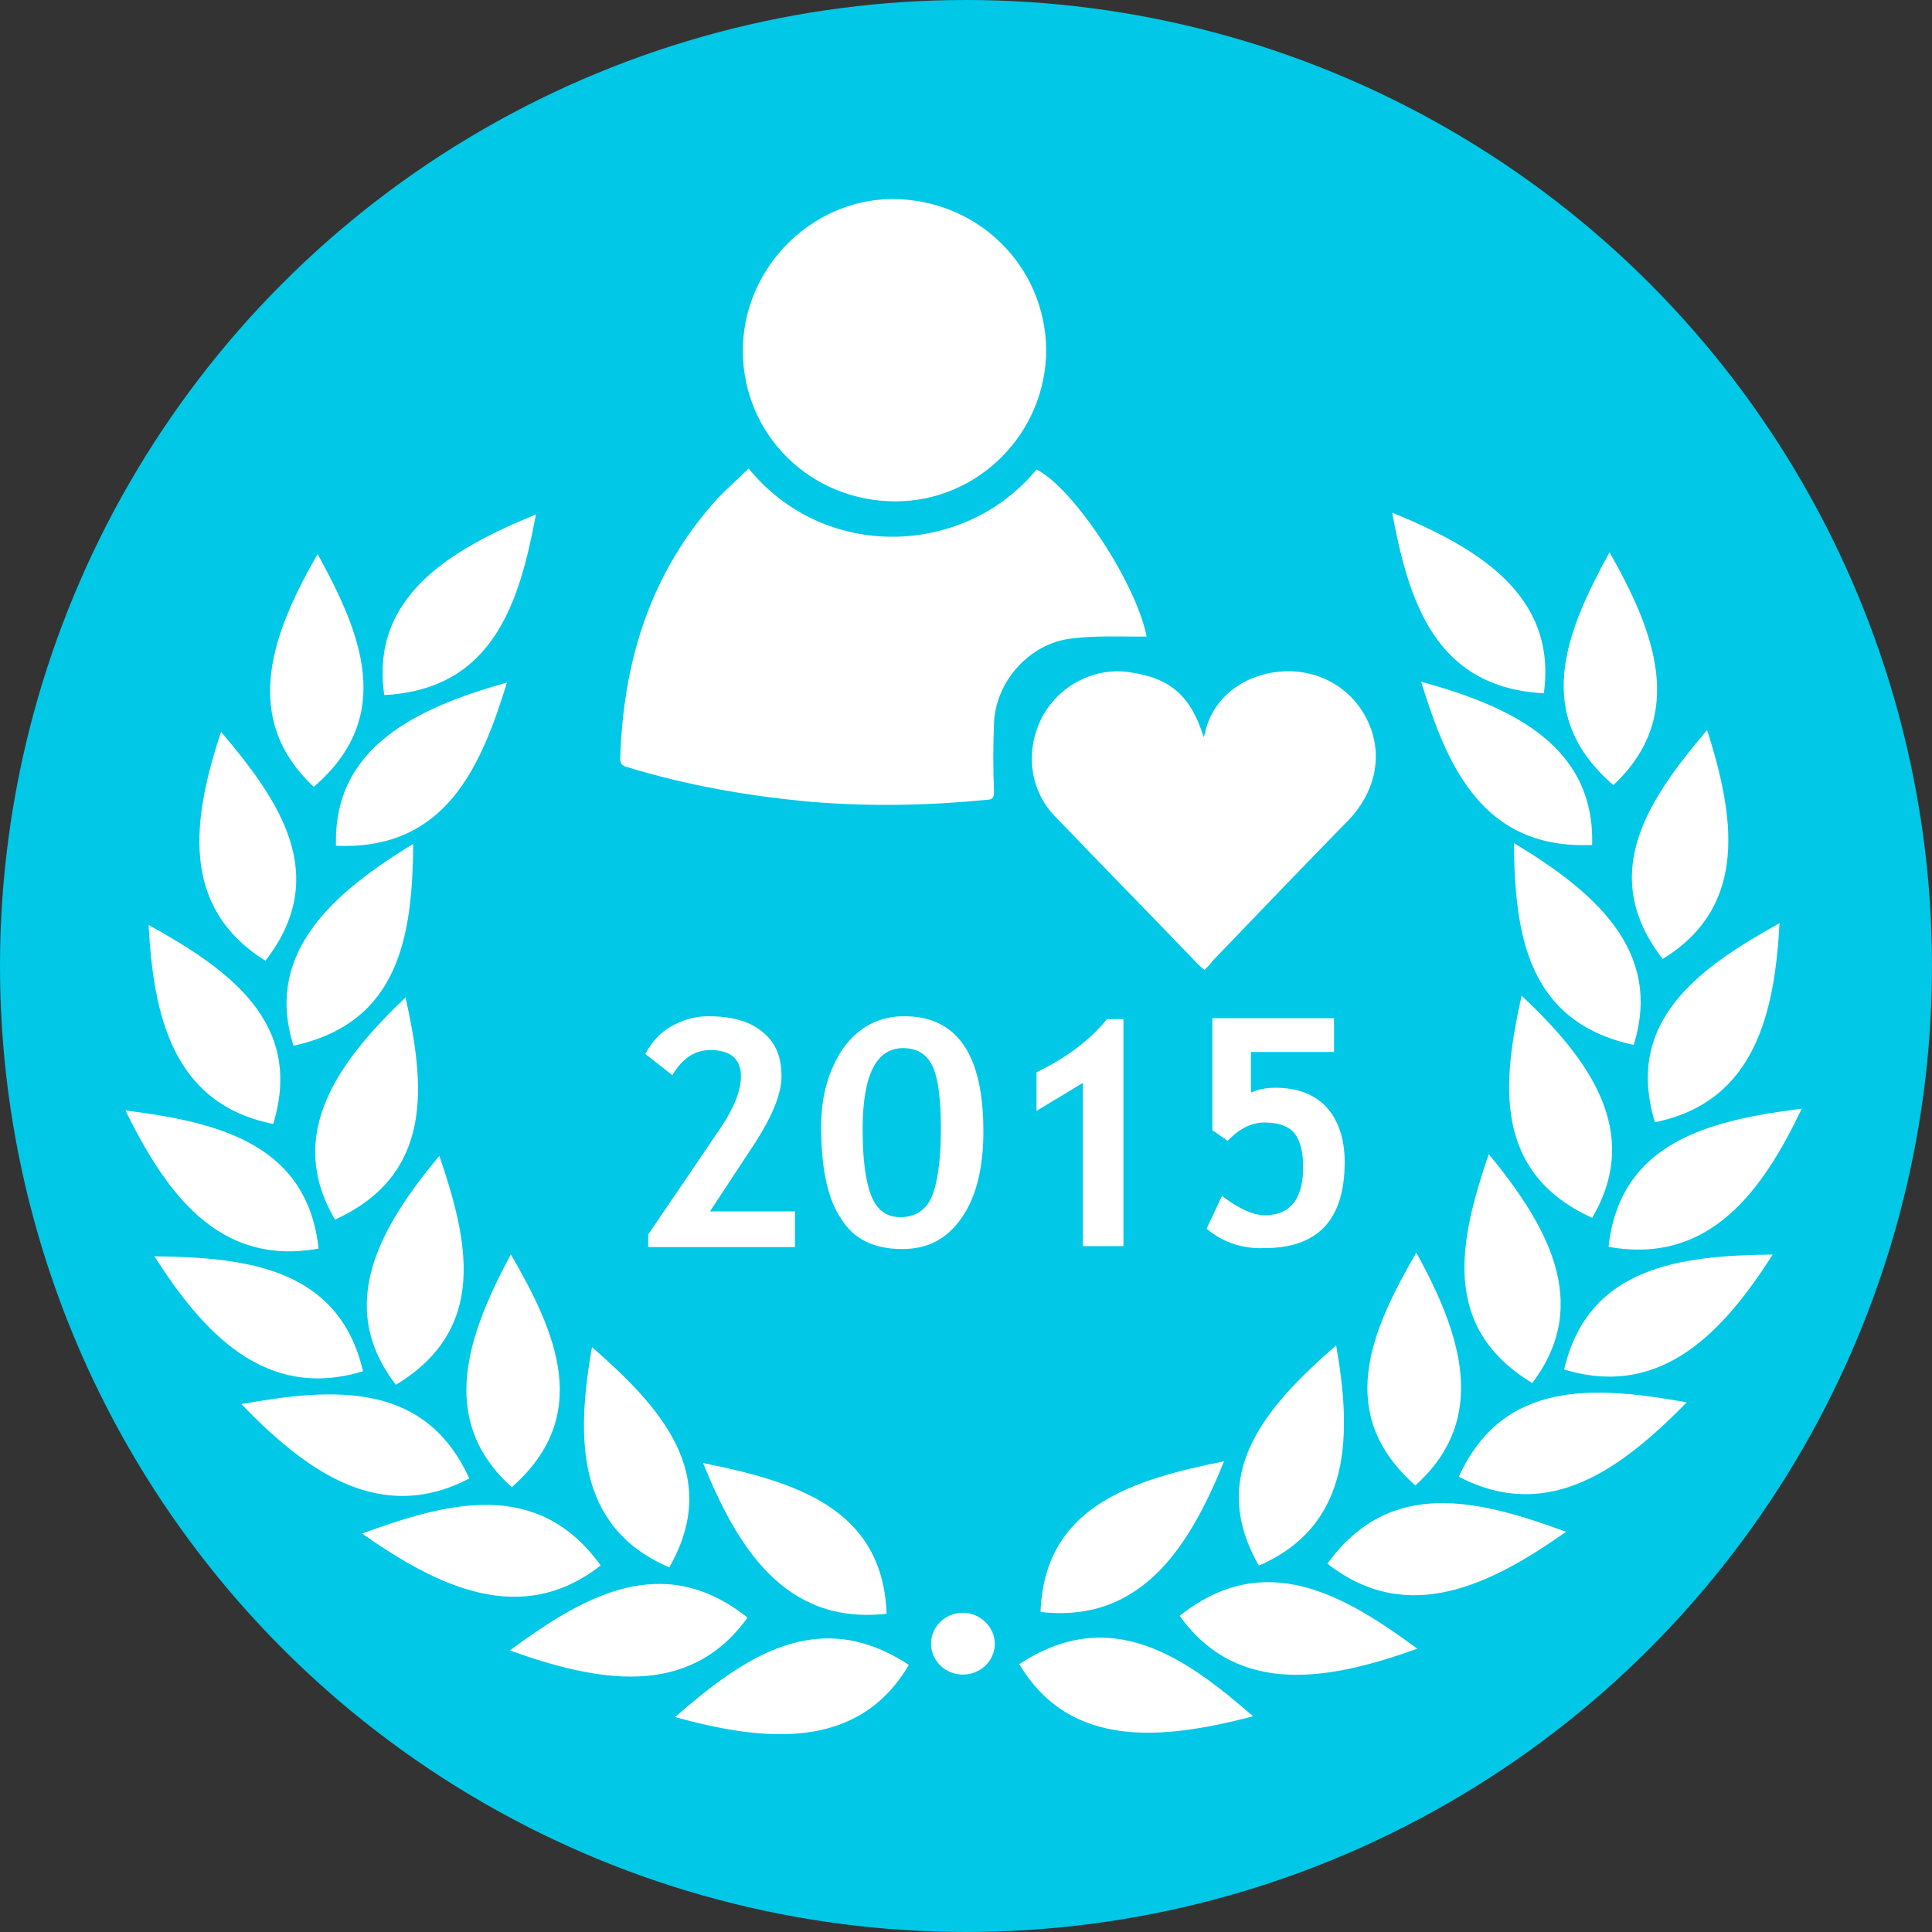 <svg xmlns="http://www.w3.org/2000/svg" viewBox="0 0 200 200"><rect x="0" y="0" width="200" height="200" fill="#333333" stroke="none"/><circle fill="#00C8E6" cx="100" cy="100" r="100"/><g transform="translate(91.881, -228.748)"><g transform="matrix(-1,0,0,1,755.436,-0.882)"><path fill="#FFFFFF" d="M741.8,401.9c-9.4-6.2-17.1-0.8-24.2,5.4C726.8,409.7,736.5,410.8,741.8,401.9zM739.6,396.5c-0.4-11-9.6-13.7-19-15.6C724.1,389.5,729,397.7,739.6,396.5zM725.2,396.9c-8.8-7-17-2.2-24.6,3.4C709.5,403.5,719.1,405.4,725.2,396.9zM717,391.7c5.5-9.6-0.9-16.6-8-22.8C707.4,378,707.3,387.5,717,391.7zM709.9,391.5c-6.5-9-15.7-6.6-24.7-3.3C693,393.7,701.6,398,709.9,391.5zM700.8,383.4c8.4-7.4,4.6-16-0.1-24.1C696.2,367.5,693,376.4,700.8,383.4zM696.3,382.5c-4.6-10.1-14.1-9.4-23.6-7.7C679.3,381.5,686.9,387.4,696.3,382.5zM688.7,372.8c9.6-5.8,7.5-14.9,4.5-23.7C687.3,356.3,682.4,364.5,688.7,372.8zM685.4,371.4c-2.5-10.7-12.1-11.8-21.6-11.9C668.8,367.3,675.2,374.5,685.4,371.4zM682.5,355.7c10.3-4.7,9.3-14,7.3-23C683,339.1,677.2,346.7,682.5,355.7zM680.8,358.7c-1.2-10.9-10.5-13.1-20-14.3C664.8,352.8,670.3,360.6,680.8,358.7zM678.2,337.8c11.1-2.4,12.3-11.6,12.4-20.9C682.5,321.8,675.1,327.9,678.2,337.8zM676,345.8c3.2-10.5-4.6-16-12.9-20.6C663.6,334.4,665.6,343.7,676,345.8zM682.5,317.1c11.3,0.5,15-8.1,17.7-16.9C691.1,302.7,682.2,306.7,682.5,317.1L682.5,317.1zM675.2,328.9c6.8-8.8,1.5-16.5-4.6-23.7C667.8,314,666.2,323.4,675.2,328.9zM687.5,301.4c11.3-0.6,14-9.6,15.7-18.7C694.4,286.3,686.1,291.2,687.5,301.4zM680.3,310.9c8.5-7.3,4.9-15.9,0.4-24.1C676.1,294.9,672.6,303.7,680.3,310.9z"/></g><path fill="#FFFFFF" d="M2.2,401.1c-9.4-6.2-17.1-0.8-24.2,5.4C-12.9,409-3.1,410.1,2.2,401.1zM-0.1,395.8c-0.4-11-9.6-13.7-19-15.6C-15.6,388.8-10.7,397-0.1,395.8zM-14.5,396.2c-8.8-7-17-2.2-24.6,3.4C-30.2,402.8-20.6,404.7-14.5,396.2zM-22.6,391c5.5-9.6-0.9-16.6-8-22.8C-32.2,377.3-32.4,386.8-22.6,391zM-29.7,390.8c-6.5-9-15.7-6.6-24.7-3.3C-46.7,392.9-38,397.3-29.7,390.8zM-38.9,382.7c8.4-7.4,4.6-16-0.1-24.1C-43.4,366.8-46.7,375.7-38.9,382.7zM-43.3,381.8c-4.6-10.1-14.1-9.4-23.6-7.7C-60.4,380.8-52.7,386.7-43.3,381.8zM-50.9,372.1c9.6-5.8,7.5-14.9,4.5-23.7C-52.4,355.6-57.3,363.8-50.9,372.1zM-54.3,370.7c-2.5-10.7-12.1-11.8-21.6-11.9C-70.9,366.6-64.5,373.8-54.3,370.7zM-57.2,355c10.3-4.7,9.3-14,7.3-23C-56.6,338.4-62.5,346-57.2,355zM-58.9,358c-1.2-10.9-10.5-13.1-20-14.3C-74.8,352-69.4,359.9-58.9,358zM-61.5,337c11.1-2.4,12.3-11.6,12.4-20.9C-57.1,321-64.6,327.2-61.5,337zM-63.6,345.1c3.2-10.5-4.6-16-12.9-20.6C-76,333.7-74.1,343-63.6,345.1zM-57.1,316.3c11.3,0.5,15-8.1,17.7-16.9C-48.6,302-57.4,306-57.1,316.3L-57.1,316.3zM-64.4,328.2c6.8-8.8,1.5-16.5-4.6-23.7C-71.9,313.3-73.4,322.6-64.4,328.2zM-52.1,300.7c11.3-0.6,14-9.6,15.7-18.7C-45.2,285.6-53.6,290.5-52.1,300.7zM-59.4,310.2c8.5-7.3,4.9-15.9,0.4-24.1C-63.6,294.1-67.1,303-59.4,310.2zM11.1,398.9c0,1.8-1.5,3.2-3.3,3.2s-3.3-1.4-3.3-3.2s1.5-3.2,3.3-3.2S11.1,397.2,11.1,398.9L11.1,398.9z"/></g><path fill="#FFFFFF" d="M77.5,48.5c7.8,9.6,22.3,9.2,29.8,0.1c3.8,1.9,10.3,11.7,11.4,17.3c-0.3,0-0.6,0-0.8,0c-2.3,0-4.7-0.1-7,0.2c-4.3,0.5-7.8,4.4-8,8.7c-0.1,2.4-0.1,4.8,0,7.2c0,0.6-0.2,0.8-0.8,0.8C96,83.4,90,83.5,83.9,83c-6.5-0.6-12.8-1.7-19-3.6c-0.4-0.1-0.7-0.3-0.7-0.8c0.3-10.1,3.1-19.2,9.9-26.8C75.2,50.6,76.4,49.6,77.5,48.5zM76.9,36.3c0-8.5,7-15.6,15.4-15.7c8.9,0,15.9,6.9,16,15.6c0,8.6-7,15.7-15.6,15.7C83.9,51.9,76.9,45,76.9,36.3zM124.7,100.4c0.3-0.3,0.6-0.6,0.8-0.9c4.7-4.9,9.4-9.8,14.1-14.6c2.7-2.8,3.6-6.6,2.1-10c-1.5-3.5-5-5.6-8.8-5.4c-4,0.2-7.2,2.6-8.1,6.1c0,0.2-0.1,0.4-0.2,0.7c-1.3-4.2-3.4-6.1-7.6-6.7c-3.7-0.6-7.5,1.4-9.2,4.8c-1.7,3.4-1.2,7.5,1.5,10.2c4.9,5.1,9.8,10.1,14.7,15.2C124.2,100,124.4,100.2,124.7,100.4zM67.1,129v-1.2l7.4-10.9c1.5-2.2,2.2-4,2.2-5.5c0-1.8-1.1-2.7-3.2-2.7c-1.6,0-2.9,0.9-3.9,2.6l-2.8-2.2c0.6-1.1,1.4-2.1,2.6-2.8c1.2-0.7,2.5-1.1,3.9-1.1c2.4,0,4.3,0.5,5.6,1.6c1.4,1.1,2,2.6,2,4.6c0,1.8-0.9,4-2.6,6.7l-4.8,7.3h8.8v3.7H67.1zM85,116.6c0-3.2,0.8-5.9,2.3-8.1c1.6-2.2,3.7-3.3,6.3-3.3c5.5,0,8.2,4,8.2,11.9c0,3.7-0.7,6.7-2.2,8.9c-1.5,2.2-3.5,3.3-6.2,3.3c-2.9,0-5-1-6.3-3.1C85.7,124.2,85,121,85,116.6zM89.3,116.9c0,3.1,0.3,5.4,0.9,6.9c0.6,1.5,1.6,2.2,3,2.2c1.5,0,2.6-0.7,3.2-2c0.6-1.3,1-3.7,1-7.1c0-3.2-0.3-5.4-0.9-6.6c-0.6-1.2-1.6-1.8-3-1.8C90.7,108.5,89.3,111.3,89.3,116.9zM112.1,129v-16.9l-4.8,2.9v-4c3.1-1.5,5.5-3.3,7.3-5.5h1.7V129H112.1zM124.9,127.2l1.6-3.4c1.7,1.3,3.2,2,4.4,2c2.7,0,4-1.7,4-5c0-1.6-0.3-2.7-0.9-3.5c-0.6-0.7-1.6-1.1-3.1-1.1c-1.3,0-2.6,0.6-3.8,1.9l-1.6-1.1v-11.6h12.6v3.5h-8.6v4.2c0.7-0.3,1.5-0.5,2.5-0.5c2.3,0,4.1,0.7,5.3,2c1.2,1.3,1.9,3.2,1.9,5.7c0,6-2.8,8.9-8.3,8.9C128.6,129.3,126.6,128.6,124.9,127.2z"/></svg>